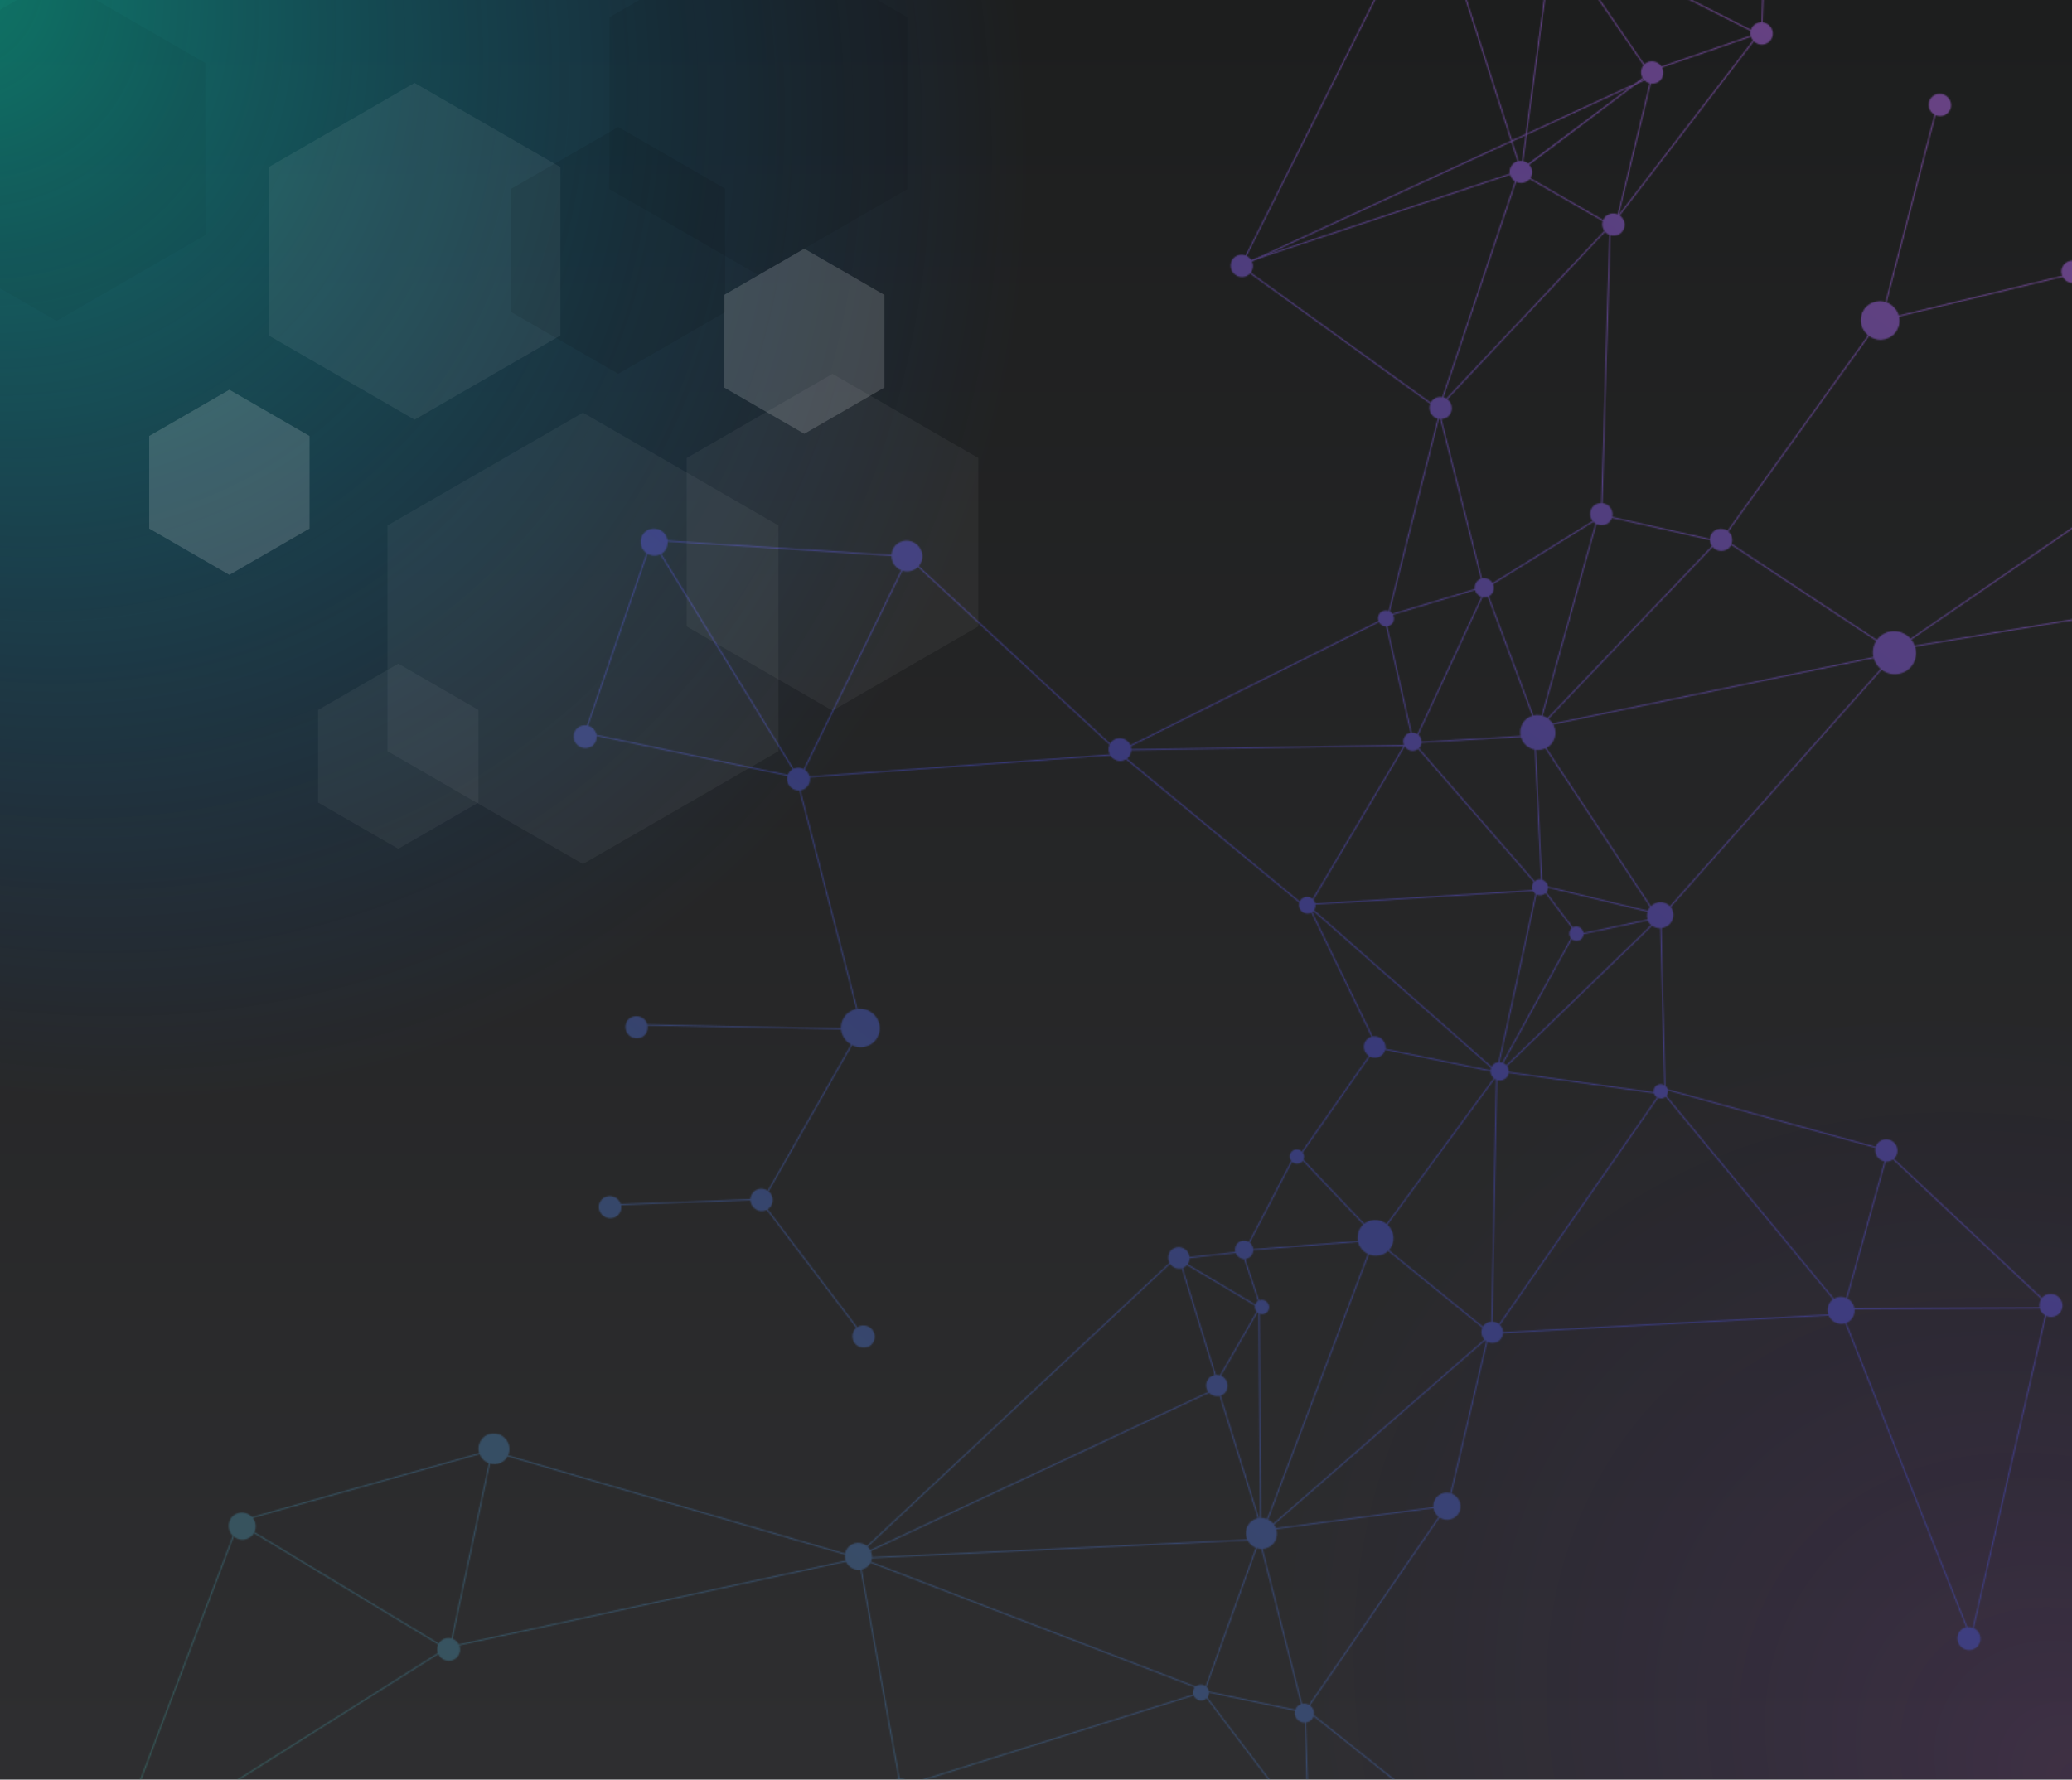 <svg width="1688" height="1450" viewBox="0 0 1688 1450" fill="none" xmlns="http://www.w3.org/2000/svg">
<g clip-path="url(#clip0)">
<rect width="1688" height="1450" fill="url(#paint0_linear)"/>
<g style="mix-blend-mode:screen" opacity="0.1">
<rect x="889" y="710" width="833" height="778" fill="url(#paint1_radial)"/>
</g>
<g style="mix-blend-mode:lighten" opacity="0.5">
<rect x="-55" y="-96" width="1101" height="1029" fill="url(#paint2_radial)"/>
</g>
<g style="mix-blend-mode:lighten" opacity="0.6" filter="url(#filter0_f)">
<mask id="mask0" mask-type="alpha" maskUnits="userSpaceOnUse" x="79" y="-202" width="1900" height="2207">
<path d="M706.118 1276.99C707.267 1276.11 708.231 1275.01 708.953 1273.75C709.675 1272.5 710.141 1271.11 710.324 1269.68C710.507 1268.24 710.404 1266.79 710.019 1265.39C709.635 1264 708.978 1262.69 708.085 1261.55C706.322 1259.2 703.698 1257.63 700.786 1257.2C697.874 1256.77 694.91 1257.51 692.541 1259.26C691.391 1260.14 690.428 1261.24 689.706 1262.49C688.983 1263.74 688.518 1265.13 688.335 1266.56C688.152 1268 688.255 1269.46 688.639 1270.85C689.024 1272.25 689.681 1273.55 690.573 1274.69C692.347 1277.03 694.969 1278.58 697.876 1279.01C700.783 1279.44 703.742 1278.71 706.118 1276.99ZM410.184 1190.57C411.492 1189.57 412.588 1188.32 413.409 1186.89C414.23 1185.47 414.76 1183.89 414.967 1182.26C415.174 1180.62 415.055 1178.96 414.617 1177.38C414.179 1175.79 413.43 1174.3 412.414 1173.01C410.397 1170.34 407.41 1168.56 404.097 1168.07C400.783 1167.58 397.41 1168.41 394.705 1170.39C393.397 1171.39 392.301 1172.64 391.48 1174.07C390.658 1175.49 390.129 1177.07 389.922 1178.7C389.714 1180.34 389.833 1182 390.271 1183.58C390.71 1185.17 391.459 1186.66 392.475 1187.95C394.491 1190.62 397.478 1192.4 400.792 1192.89C404.105 1193.38 407.478 1192.55 410.184 1190.57ZM95.032 1528.19C96.008 1527.44 96.827 1526.51 97.439 1525.44C98.052 1524.37 98.448 1523.19 98.603 1521.97C98.759 1520.75 98.671 1519.51 98.345 1518.32C98.019 1517.14 97.462 1516.02 96.705 1515.05C95.203 1513.05 92.974 1511.73 90.5 1511.36C88.027 1510.99 85.508 1511.61 83.489 1513.09C82.512 1513.84 81.694 1514.77 81.081 1515.84C80.469 1516.91 80.073 1518.09 79.918 1519.31C79.762 1520.53 79.85 1521.77 80.176 1522.96C80.501 1524.15 81.059 1525.26 81.816 1526.23C83.318 1528.23 85.547 1529.55 88.02 1529.92C90.494 1530.29 93.013 1529.67 95.032 1528.19ZM204.073 1252.31C205.222 1251.43 206.186 1250.33 206.908 1249.08C207.63 1247.82 208.096 1246.44 208.279 1245C208.462 1243.57 208.358 1242.11 207.974 1240.72C207.59 1239.32 206.933 1238.02 206.04 1236.88C204.272 1234.53 201.649 1232.97 198.739 1232.54C195.83 1232.11 192.868 1232.85 190.496 1234.58C189.346 1235.46 188.382 1236.56 187.66 1237.81C186.938 1239.07 186.472 1240.45 186.289 1241.89C186.106 1243.32 186.21 1244.78 186.594 1246.18C186.979 1247.57 187.636 1248.88 188.528 1250.02C190.302 1252.36 192.924 1253.91 195.831 1254.34C198.738 1254.77 201.697 1254.04 204.073 1252.31ZM371.224 1351.37C372.193 1350.63 373.005 1349.71 373.612 1348.65C374.22 1347.6 374.612 1346.43 374.764 1345.23C374.917 1344.02 374.827 1342.79 374.501 1341.62C374.175 1340.45 373.618 1339.35 372.864 1338.39C371.381 1336.41 369.172 1335.09 366.721 1334.73C364.269 1334.37 361.773 1334.99 359.779 1336.46C358.811 1337.2 357.999 1338.12 357.391 1339.18C356.783 1340.23 356.392 1341.4 356.239 1342.61C356.086 1343.81 356.176 1345.04 356.502 1346.21C356.828 1347.39 357.385 1348.48 358.139 1349.44C359.633 1351.41 361.84 1352.71 364.287 1353.08C366.733 1353.44 369.224 1352.83 371.224 1351.37ZM740.617 1469.14C741.767 1468.26 742.731 1467.17 743.453 1465.91C744.175 1464.66 744.641 1463.27 744.824 1461.84C745.007 1460.4 744.903 1458.94 744.519 1457.55C744.134 1456.15 743.477 1454.85 742.585 1453.71C740.816 1451.36 738.193 1449.8 735.284 1449.37C732.374 1448.95 729.413 1449.68 727.04 1451.42C725.891 1452.3 724.927 1453.39 724.205 1454.65C723.483 1455.9 723.017 1457.29 722.834 1458.72C722.651 1460.16 722.755 1461.61 723.139 1463.01C723.523 1464.41 724.18 1465.71 725.073 1466.85C726.841 1469.2 729.464 1470.76 732.374 1471.18C735.283 1471.61 738.245 1470.88 740.617 1469.14ZM572.416 1665.92C573.566 1665.04 574.53 1663.94 575.252 1662.69C575.974 1661.44 576.44 1660.05 576.623 1658.62C576.806 1657.18 576.702 1655.72 576.318 1654.33C575.933 1652.93 575.276 1651.63 574.384 1650.49C572.615 1648.14 569.992 1646.58 567.083 1646.15C564.173 1645.72 561.212 1646.46 558.839 1648.19C557.69 1649.07 556.726 1650.17 556.004 1651.43C555.282 1652.68 554.816 1654.07 554.633 1655.5C554.45 1656.94 554.554 1658.39 554.938 1659.79C555.322 1661.18 555.979 1662.49 556.872 1663.63C558.64 1665.98 561.263 1667.53 564.173 1667.96C567.082 1668.39 570.044 1667.66 572.416 1665.92ZM1251.71 1546.71C1252.66 1545.98 1253.45 1545.08 1254.05 1544.04C1254.64 1543.01 1255.02 1541.87 1255.17 1540.69C1255.32 1539.5 1255.24 1538.3 1254.92 1537.15C1254.6 1536.01 1254.06 1534.93 1253.32 1533.99C1251.86 1532.06 1249.7 1530.78 1247.3 1530.42C1244.9 1530.07 1242.46 1530.67 1240.5 1532.09C1239.55 1532.82 1238.76 1533.72 1238.16 1534.76C1237.57 1535.79 1237.19 1536.93 1237.04 1538.11C1236.89 1539.3 1236.98 1540.5 1237.29 1541.65C1237.61 1542.8 1238.15 1543.87 1238.89 1544.81C1240.35 1546.74 1242.52 1548.02 1244.91 1548.38C1247.31 1548.73 1249.75 1548.13 1251.71 1546.71ZM1407.75 447.172C1408.7 446.45 1409.49 445.545 1410.09 444.512C1410.69 443.478 1411.07 442.336 1411.22 441.152C1411.37 439.968 1411.28 438.767 1410.96 437.617C1410.64 436.468 1410.1 435.394 1409.35 434.458C1407.89 432.525 1405.73 431.243 1403.33 430.887C1400.93 430.532 1398.49 431.131 1396.53 432.557C1395.59 433.283 1394.79 434.188 1394.2 435.222C1393.6 436.256 1393.22 437.397 1393.07 438.579C1392.92 439.762 1393.01 440.962 1393.33 442.111C1393.65 443.26 1394.19 444.334 1394.93 445.272C1396.39 447.205 1398.55 448.487 1400.95 448.843C1403.35 449.198 1405.79 448.598 1407.75 447.172ZM1554.14 545.906C1555.97 544.509 1557.5 542.764 1558.65 540.772C1559.79 538.78 1560.53 536.58 1560.82 534.3C1561.11 532.02 1560.95 529.706 1560.33 527.49C1559.72 525.275 1558.68 523.203 1557.26 521.394C1554.45 517.655 1550.29 515.172 1545.66 514.485C1541.04 513.798 1536.33 514.962 1532.56 517.724C1530.74 519.121 1529.2 520.866 1528.06 522.858C1526.91 524.85 1526.17 527.05 1525.88 529.33C1525.59 531.61 1525.76 533.924 1526.37 536.14C1526.98 538.355 1528.03 540.427 1529.45 542.236C1532.26 545.961 1536.42 548.433 1541.04 549.119C1545.66 549.806 1550.37 548.652 1554.14 545.906ZM1541.38 273.725C1543.02 272.474 1544.39 270.91 1545.42 269.126C1546.44 267.341 1547.1 265.371 1547.36 263.329C1547.62 261.287 1547.47 259.214 1546.93 257.23C1546.38 255.246 1545.44 253.39 1544.17 251.77C1541.66 248.42 1537.92 246.197 1533.78 245.584C1529.63 244.97 1525.41 246.016 1522.04 248.493C1520.4 249.742 1519.02 251.305 1517.99 253.089C1516.97 254.874 1516.3 256.845 1516.04 258.888C1515.78 260.931 1515.93 263.005 1516.48 264.99C1517.03 266.975 1517.97 268.83 1519.25 270.448C1521.76 273.798 1525.5 276.021 1529.64 276.635C1533.79 277.248 1538.01 276.203 1541.38 273.725ZM1779.37 499.669C1780.52 498.789 1781.48 497.69 1782.21 496.436C1782.93 495.182 1783.39 493.797 1783.58 492.362C1783.76 490.926 1783.66 489.469 1783.27 488.074C1782.89 486.679 1782.23 485.374 1781.34 484.234C1779.58 481.879 1776.95 480.316 1774.04 479.886C1771.13 479.457 1768.16 480.195 1765.79 481.94C1760.97 485.578 1760.09 492.492 1763.86 497.375C1767.63 502.257 1774.52 503.273 1779.37 499.669ZM1763.27 391.039C1764.22 390.316 1765.02 389.412 1765.61 388.378C1766.21 387.344 1766.59 386.202 1766.74 385.019C1766.89 383.835 1766.8 382.633 1766.48 381.484C1766.16 380.334 1765.62 379.26 1764.88 378.324C1763.43 376.386 1761.27 375.099 1758.87 374.743C1756.48 374.387 1754.04 374.991 1752.09 376.424C1751.14 377.146 1750.34 378.051 1749.74 379.085C1749.15 380.118 1748.76 381.26 1748.61 382.444C1748.46 383.628 1748.55 384.83 1748.87 385.979C1749.19 387.128 1749.74 388.202 1750.48 389.138C1751.93 391.076 1754.09 392.364 1756.48 392.719C1758.88 393.075 1761.32 392.471 1763.27 391.039ZM1976.33 334.774C1978.76 332.972 1979.19 329.498 1977.32 327.041C1976.43 325.863 1975.12 325.082 1973.67 324.867C1972.21 324.652 1970.73 325.021 1969.54 325.894C1968.97 326.334 1968.48 326.884 1968.12 327.513C1967.76 328.141 1967.52 328.835 1967.43 329.555C1967.34 330.275 1967.39 331.005 1967.59 331.704C1967.78 332.403 1968.11 333.057 1968.56 333.627C1970.43 336.052 1973.91 336.577 1976.33 334.774ZM1320.02 190.262C1320.97 189.537 1321.76 188.631 1322.36 187.598C1322.95 186.564 1323.33 185.423 1323.48 184.24C1323.63 183.058 1323.55 181.857 1323.23 180.709C1322.91 179.56 1322.37 178.486 1321.63 177.548C1320.17 175.615 1318.01 174.333 1315.61 173.977C1313.21 173.622 1310.77 174.221 1308.81 175.647C1307.86 176.373 1307.07 177.278 1306.47 178.312C1305.88 179.346 1305.5 180.487 1305.35 181.669C1305.2 182.852 1305.29 184.052 1305.6 185.201C1305.92 186.35 1306.46 187.424 1307.2 188.362C1308.66 190.295 1310.83 191.577 1313.22 191.933C1315.62 192.288 1318.06 191.688 1320.02 190.262ZM1244.63 147.4C1245.58 146.678 1246.38 145.773 1246.97 144.74C1247.57 143.706 1247.95 142.564 1248.1 141.38C1248.25 140.196 1248.16 138.995 1247.84 137.845C1247.52 136.696 1246.98 135.622 1246.24 134.686C1244.78 132.753 1242.61 131.471 1240.21 131.115C1237.82 130.76 1235.37 131.359 1233.41 132.785C1232.47 133.511 1231.67 134.416 1231.08 135.45C1230.49 136.484 1230.1 137.625 1229.95 138.807C1229.81 139.99 1229.89 141.19 1230.21 142.339C1230.53 143.488 1231.07 144.562 1231.81 145.5C1233.27 147.433 1235.43 148.715 1237.83 149.071C1240.23 149.426 1242.67 148.826 1244.63 147.4ZM1440.74 34.511C1441.69 33.785 1442.48 32.88 1443.07 31.846C1443.67 30.812 1444.05 29.671 1444.2 28.489C1444.35 27.306 1444.26 26.106 1443.94 24.957C1443.62 23.808 1443.08 22.734 1442.35 21.796C1440.88 19.863 1438.72 18.581 1436.32 18.225C1433.93 17.87 1431.48 18.47 1429.52 19.896C1428.57 20.618 1427.78 21.523 1427.18 22.556C1426.58 23.59 1426.2 24.732 1426.05 25.916C1425.9 27.1 1425.99 28.301 1426.31 29.451C1426.63 30.6 1427.18 31.674 1427.92 32.61C1429.37 34.55 1431.54 35.838 1433.94 36.194C1436.34 36.55 1438.78 35.945 1440.74 34.511ZM1351.6 66.362C1352.55 65.637 1353.34 64.731 1353.94 63.698C1354.53 62.664 1354.91 61.523 1355.06 60.34C1355.21 59.158 1355.13 57.957 1354.81 56.809C1354.49 55.66 1353.95 54.586 1353.21 53.648C1351.75 51.715 1349.59 50.432 1347.19 50.077C1344.79 49.721 1342.35 50.321 1340.39 51.747C1339.44 52.472 1338.65 53.378 1338.06 54.412C1337.46 55.446 1337.08 56.587 1336.93 57.769C1336.78 58.952 1336.87 60.152 1337.18 61.301C1337.5 62.45 1338.05 63.524 1338.78 64.462C1340.24 66.395 1342.41 67.677 1344.8 68.033C1347.2 68.388 1349.64 67.788 1351.6 66.362ZM1272.31 -49.575C1273.09 -50.172 1273.74 -50.917 1274.23 -51.767C1274.71 -52.617 1275.03 -53.556 1275.15 -54.528C1275.27 -55.5 1275.2 -56.487 1274.94 -57.431C1274.67 -58.375 1274.23 -59.258 1273.62 -60.028C1272.42 -61.621 1270.65 -62.679 1268.68 -62.973C1266.71 -63.268 1264.7 -62.775 1263.09 -61.601C1262.31 -61.007 1261.66 -60.263 1261.17 -59.413C1260.68 -58.563 1260.36 -57.623 1260.24 -56.65C1260.12 -55.676 1260.19 -54.688 1260.45 -53.743C1260.72 -52.799 1261.17 -51.916 1261.78 -51.148C1262.97 -49.548 1264.75 -48.484 1266.72 -48.189C1268.69 -47.895 1270.7 -48.393 1272.31 -49.575ZM1179.24 339.755C1180.18 339.03 1180.98 338.124 1181.57 337.091C1182.17 336.057 1182.55 334.916 1182.7 333.733C1182.85 332.551 1182.76 331.35 1182.44 330.202C1182.12 329.053 1181.58 327.978 1180.85 327.041C1179.38 325.108 1177.22 323.825 1174.82 323.47C1172.42 323.114 1169.98 323.714 1168.02 325.14C1167.08 325.865 1166.28 326.771 1165.69 327.805C1165.1 328.839 1164.71 329.98 1164.56 331.162C1164.41 332.345 1164.5 333.545 1164.82 334.694C1165.14 335.843 1165.68 336.917 1166.42 337.855C1167.88 339.788 1170.04 341.07 1172.44 341.425C1174.84 341.781 1177.28 341.181 1179.24 339.755ZM1017.27 223.916C1018.21 223.191 1019.01 222.285 1019.6 221.252C1020.2 220.218 1020.58 219.077 1020.73 217.894C1020.88 216.712 1020.79 215.511 1020.47 214.363C1020.15 213.214 1019.61 212.14 1018.88 211.202C1017.41 209.269 1015.25 207.986 1012.85 207.631C1010.45 207.276 1008.01 207.875 1006.05 209.301C1005.11 210.027 1004.31 210.932 1003.72 211.966C1003.13 213 1002.74 214.141 1002.59 215.323C1002.44 216.506 1002.53 217.706 1002.85 218.855C1003.17 220.004 1003.71 221.078 1004.45 222.016C1005.91 223.949 1008.07 225.231 1010.47 225.587C1012.87 225.942 1015.31 225.342 1017.27 223.916ZM1172.29 -82.311C1173.23 -83.037 1174.03 -83.942 1174.62 -84.976C1175.21 -86.01 1175.6 -87.151 1175.75 -88.333C1175.9 -89.516 1175.81 -90.716 1175.49 -91.865C1175.17 -93.014 1174.63 -94.088 1173.89 -95.026C1172.43 -96.959 1170.27 -98.241 1167.87 -98.597C1165.47 -98.952 1163.03 -98.352 1161.07 -96.926C1160.12 -96.201 1159.33 -95.295 1158.74 -94.262C1158.14 -93.228 1157.76 -92.087 1157.61 -90.904C1157.46 -89.722 1157.55 -88.521 1157.87 -87.373C1158.18 -86.224 1158.73 -85.15 1159.46 -84.212C1160.92 -82.279 1163.09 -80.996 1165.49 -80.641C1167.88 -80.285 1170.33 -80.885 1172.29 -82.311ZM1310.19 426.2C1311.13 425.475 1311.93 424.569 1312.52 423.536C1313.11 422.502 1313.5 421.361 1313.64 420.178C1313.79 418.996 1313.71 417.795 1313.39 416.646C1313.07 415.498 1312.53 414.423 1311.79 413.486C1310.33 411.553 1308.17 410.27 1305.77 409.915C1303.37 409.559 1300.93 410.159 1298.97 411.585C1298.02 412.31 1297.23 413.216 1296.64 414.25C1296.04 415.284 1295.66 416.425 1295.51 417.607C1295.36 418.79 1295.45 419.99 1295.77 421.139C1296.08 422.288 1296.63 423.362 1297.36 424.3C1298.82 426.233 1300.99 427.515 1303.39 427.87C1305.78 428.226 1308.23 427.626 1310.19 426.2ZM1156.48 1791.23C1157.43 1790.51 1158.22 1789.6 1158.81 1788.57C1159.41 1787.53 1159.79 1786.39 1159.94 1785.21C1160.09 1784.03 1160 1782.83 1159.68 1781.68C1159.37 1780.53 1158.82 1779.45 1158.09 1778.52C1156.62 1776.58 1154.46 1775.3 1152.06 1774.95C1149.67 1774.59 1147.22 1775.19 1145.26 1776.62C1144.32 1777.34 1143.52 1778.25 1142.93 1779.28C1142.34 1780.31 1141.95 1781.46 1141.8 1782.64C1141.65 1783.82 1141.74 1785.02 1142.06 1786.17C1142.38 1787.32 1142.92 1788.39 1143.66 1789.33C1145.12 1791.26 1147.28 1792.55 1149.68 1792.9C1152.08 1793.26 1154.52 1792.66 1156.48 1791.23ZM1008.38 2002.4C1009.33 2001.67 1010.12 2000.76 1010.71 1999.73C1011.31 1998.7 1011.69 1997.56 1011.84 1996.37C1011.99 1995.19 1011.9 1993.99 1011.59 1992.84C1011.27 1991.69 1010.72 1990.62 1009.99 1989.68C1008.53 1987.75 1006.36 1986.47 1003.97 1986.11C1001.57 1985.75 999.125 1986.35 997.166 1987.78C996.219 1988.51 995.426 1989.41 994.832 1990.45C994.238 1991.48 993.855 1992.62 993.706 1993.8C993.556 1994.98 993.643 1996.19 993.961 1997.33C994.279 1998.48 994.822 1999.56 995.559 2000.49C997.02 2002.43 999.183 2003.71 1001.58 2004.07C1003.98 2004.42 1006.42 2003.82 1008.38 2002.4ZM1097.09 1821.94C1098.04 1821.21 1098.83 1820.3 1099.42 1819.27C1100.02 1818.24 1100.4 1817.1 1100.55 1815.91C1100.7 1814.73 1100.61 1813.53 1100.29 1812.38C1099.98 1811.23 1099.43 1810.16 1098.7 1809.22C1097.23 1807.29 1095.07 1806.01 1092.67 1805.65C1090.28 1805.3 1087.83 1805.89 1085.87 1807.32C1084.93 1808.05 1084.13 1808.95 1083.54 1809.99C1082.95 1811.02 1082.56 1812.16 1082.41 1813.34C1082.26 1814.53 1082.35 1815.73 1082.67 1816.87C1082.99 1818.02 1083.53 1819.1 1084.27 1820.04C1085.73 1821.97 1087.89 1823.25 1090.29 1823.61C1092.69 1823.96 1095.13 1823.36 1097.09 1821.94ZM1285.72 1762.46C1286.4 1761.94 1286.97 1761.3 1287.39 1760.56C1287.82 1759.82 1288.09 1759.01 1288.2 1758.16C1288.3 1757.32 1288.24 1756.46 1288.01 1755.64C1287.78 1754.82 1287.4 1754.05 1286.87 1753.38C1285.83 1752 1284.29 1751.08 1282.57 1750.83C1280.86 1750.57 1279.11 1751.01 1277.72 1752.04C1277.04 1752.56 1276.47 1753.2 1276.05 1753.94C1275.62 1754.68 1275.35 1755.49 1275.24 1756.34C1275.14 1757.18 1275.2 1758.04 1275.43 1758.86C1275.66 1759.68 1276.04 1760.45 1276.57 1761.12C1277.62 1762.49 1279.16 1763.4 1280.87 1763.65C1282.58 1763.9 1284.32 1763.47 1285.72 1762.46ZM1035.44 1259.58C1040.98 1255.42 1042 1247.49 1037.67 1241.89C1035.64 1239.2 1032.63 1237.41 1029.29 1236.91C1025.95 1236.41 1022.55 1237.25 1019.83 1239.24C1018.51 1240.24 1017.4 1241.5 1016.57 1242.94C1015.75 1244.38 1015.21 1245.97 1015 1247.62C1014.8 1249.26 1014.92 1250.93 1015.36 1252.53C1015.81 1254.13 1016.57 1255.63 1017.6 1256.93C1019.62 1259.63 1022.63 1261.42 1025.97 1261.92C1029.31 1262.42 1032.71 1261.58 1035.44 1259.58ZM1067.44 1402.07C1068.25 1401.45 1068.93 1400.67 1069.44 1399.79C1069.95 1398.9 1070.28 1397.93 1070.41 1396.91C1070.54 1395.9 1070.46 1394.87 1070.19 1393.89C1069.92 1392.91 1069.45 1391.99 1068.82 1391.19C1067.57 1389.52 1065.72 1388.42 1063.66 1388.11C1061.61 1387.81 1059.51 1388.32 1057.83 1389.55C1057.02 1390.17 1056.34 1390.95 1055.83 1391.83C1055.32 1392.72 1054.99 1393.7 1054.87 1394.72C1054.74 1395.73 1054.81 1396.76 1055.09 1397.75C1055.36 1398.73 1055.83 1399.65 1056.46 1400.46C1057.71 1402.11 1059.57 1403.2 1061.62 1403.5C1063.68 1403.8 1065.77 1403.29 1067.44 1402.07ZM996.772 1136.01C997.684 1135.31 998.448 1134.44 999.02 1133.44C999.592 1132.45 999.96 1131.35 1000.1 1130.21C1000.25 1129.07 1000.16 1127.91 999.855 1126.8C999.548 1125.7 999.024 1124.66 998.313 1123.76C996.909 1121.89 994.824 1120.64 992.509 1120.3C990.194 1119.96 987.837 1120.54 985.95 1121.92C985.038 1122.62 984.274 1123.49 983.702 1124.49C983.13 1125.49 982.761 1126.59 982.618 1127.73C982.475 1128.87 982.559 1130.02 982.867 1131.13C983.174 1132.24 983.698 1133.27 984.409 1134.18C985.812 1136.05 987.898 1137.29 990.213 1137.63C992.528 1137.98 994.885 1137.39 996.772 1136.01ZM965.814 1031.97C966.726 1031.27 967.491 1030.4 968.062 1029.4C968.634 1028.4 969.003 1027.3 969.146 1026.16C969.289 1025.02 969.205 1023.87 968.898 1022.76C968.59 1021.65 968.066 1020.62 967.356 1019.71C965.952 1017.84 963.866 1016.6 961.551 1016.26C959.237 1015.92 956.88 1016.5 954.992 1017.88C954.08 1018.58 953.316 1019.45 952.744 1020.45C952.172 1021.45 951.804 1022.55 951.66 1023.69C951.517 1024.83 951.602 1025.98 951.909 1027.09C952.216 1028.2 952.74 1029.23 953.451 1030.14C954.855 1032.01 956.941 1033.25 959.255 1033.59C961.57 1033.94 963.927 1033.35 965.814 1031.97ZM1018.19 1024.3C1021.47 1021.84 1022.06 1017.16 1019.5 1013.85C1018.3 1012.26 1016.52 1011.21 1014.56 1010.92C1012.59 1010.62 1010.58 1011.11 1008.97 1012.28C1008.19 1012.87 1007.53 1013.61 1007.04 1014.46C1006.55 1015.31 1006.24 1016.25 1006.12 1017.23C1005.99 1018.2 1006.07 1019.19 1006.33 1020.13C1006.6 1021.08 1007.05 1021.96 1007.66 1022.73C1008.85 1024.33 1010.63 1025.39 1012.6 1025.69C1014.57 1025.98 1016.58 1025.48 1018.19 1024.3ZM982.441 1384.24C983.118 1383.72 983.685 1383.08 984.11 1382.34C984.535 1381.6 984.809 1380.78 984.916 1379.94C985.022 1379.1 984.96 1378.24 984.732 1377.42C984.505 1376.6 984.116 1375.83 983.589 1375.16C982.55 1373.78 981.006 1372.86 979.291 1372.6C977.577 1372.35 975.833 1372.79 974.439 1373.82C973.762 1374.33 973.195 1374.98 972.77 1375.72C972.345 1376.46 972.071 1377.27 971.964 1378.12C971.858 1378.96 971.92 1379.82 972.148 1380.64C972.376 1381.46 972.764 1382.23 973.291 1382.9C974.34 1384.27 975.883 1385.18 977.593 1385.43C979.302 1385.68 981.042 1385.25 982.441 1384.24ZM1071.08 1499.72C1072.1 1498.94 1072.95 1497.97 1073.59 1496.86C1074.23 1495.75 1074.64 1494.53 1074.8 1493.26C1074.96 1492 1074.87 1490.71 1074.53 1489.48C1074.19 1488.24 1073.61 1487.09 1072.82 1486.09C1071.27 1484.01 1068.95 1482.63 1066.39 1482.25C1063.82 1481.87 1061.2 1482.52 1059.11 1484.05C1054.85 1487.23 1054.06 1493.36 1057.41 1497.69C1060.75 1502.01 1066.82 1502.93 1071.08 1499.72ZM1122.31 1544.35C1123.45 1543.53 1124.42 1542.49 1125.15 1541.3C1125.89 1540.1 1126.38 1538.77 1126.6 1537.39C1126.82 1536 1126.76 1534.58 1126.43 1533.22C1126.1 1531.85 1125.5 1530.57 1124.67 1529.44C1122.88 1527.21 1120.3 1525.78 1117.46 1525.44C1114.63 1525.11 1111.78 1525.89 1109.52 1527.64C1108.38 1528.46 1107.41 1529.49 1106.67 1530.69C1105.94 1531.88 1105.44 1533.21 1105.22 1534.6C1105 1535.99 1105.06 1537.4 1105.39 1538.77C1105.73 1540.13 1106.32 1541.42 1107.16 1542.55C1108.93 1544.79 1111.52 1546.23 1114.36 1546.57C1117.2 1546.91 1120.06 1546.11 1122.31 1544.35ZM1037.04 1557.82C1040.32 1555.36 1040.91 1550.67 1038.35 1547.36C1037.15 1545.78 1035.38 1544.73 1033.41 1544.43C1031.44 1544.14 1029.44 1544.63 1027.83 1545.79C1027.05 1546.38 1026.39 1547.13 1025.9 1547.98C1025.41 1548.83 1025.1 1549.77 1024.97 1550.74C1024.85 1551.72 1024.92 1552.7 1025.19 1553.65C1025.45 1554.59 1025.91 1555.48 1026.52 1556.24C1027.72 1557.83 1029.49 1558.88 1031.46 1559.18C1033.43 1559.47 1035.43 1558.98 1037.04 1557.82ZM1104.6 1601.79C1105.28 1601.28 1105.84 1600.63 1106.27 1599.89C1106.69 1599.15 1106.97 1598.34 1107.07 1597.49C1107.18 1596.65 1107.12 1595.79 1106.89 1594.97C1106.66 1594.15 1106.27 1593.38 1105.75 1592.72C1104.71 1591.33 1103.16 1590.41 1101.45 1590.16C1099.74 1589.91 1097.99 1590.34 1096.6 1591.37C1093.74 1593.5 1093.25 1597.57 1095.45 1600.45C1097.65 1603.33 1101.78 1603.92 1104.6 1601.79ZM1042.09 1715.17C1045.37 1712.72 1045.96 1708.03 1043.41 1704.72C1042.2 1703.14 1040.43 1702.08 1038.46 1701.79C1036.5 1701.49 1034.49 1701.98 1032.88 1703.15C1032.1 1703.74 1031.44 1704.49 1030.95 1705.34C1030.46 1706.19 1030.15 1707.13 1030.02 1708.1C1029.9 1709.07 1029.98 1710.06 1030.24 1711.01C1030.5 1711.95 1030.96 1712.83 1031.57 1713.6C1032.77 1715.19 1034.54 1716.24 1036.51 1716.53C1038.48 1716.83 1040.48 1716.34 1042.09 1715.17ZM1031.66 1069.65C1034.22 1067.75 1034.68 1064.08 1032.68 1061.5C1031.75 1060.25 1030.36 1059.42 1028.82 1059.19C1027.27 1058.97 1025.7 1059.36 1024.45 1060.28C1021.89 1062.22 1021.43 1065.85 1023.43 1068.44C1025.4 1071.03 1029.11 1071.59 1031.66 1069.65ZM1060.16 947.098C1062.72 945.165 1063.18 941.528 1061.21 938.939C1060.28 937.692 1058.89 936.864 1057.35 936.637C1055.8 936.41 1054.24 936.802 1052.98 937.726C1050.42 939.66 1049.96 943.297 1051.96 945.886C1053.9 948.475 1057.61 949.032 1060.16 947.098Z" fill="white"/>
<path d="M1013.23 1019.75L959.879 1025.74M698.673 1267.35L958.403 1024.3L698.673 1267.35ZM960.436 1024.66L992.541 1128.38L960.436 1024.66ZM991.886 1131.13L699.657 1267.84L991.886 1131.13ZM990.016 1128.21L1026.71 1064.44L990.016 1128.21ZM1027.53 1066.31L959.157 1025.61L1027.53 1066.31ZM991.328 1128.74L1028.88 1248.8L991.328 1128.74ZM1026.94 1249.03L1025.73 1065.3L1026.94 1249.03ZM1027.53 1249.98L980.9 1378.77L1027.53 1249.98ZM978.538 1377.36L1063.02 1395.12L978.538 1377.36ZM1062.26 1395.87L1025.04 1249.89L1062.26 1395.87ZM1063.28 1395.94L1066.23 1492.18L1063.28 1395.94ZM979.391 1378.28L1065.41 1491.66L979.391 1378.28ZM1065.25 1493.03L1033.73 1552.87L1065.25 1493.03ZM1065.71 1491.66L1102.34 1596.03L1065.71 1491.66ZM1283.1 1756.1L1243.61 1539.96L1283.1 1756.1ZM1032.65 1552.61L1039.57 1709.41L1032.65 1552.61ZM1036.85 1709.01L1099.02 1596.12L1036.85 1709.01ZM1065.18 1491.3L1116.73 1535.24L1065.18 1491.3ZM1116.77 1536.42L1102.14 1596.78L1116.77 1536.42ZM1027.14 1065.26L1011.59 1018.67L1027.14 1065.26Z" stroke="white"/>
<path d="M1185.53 1236.12C1186.68 1235.24 1187.65 1234.14 1188.37 1232.89C1189.09 1231.64 1189.56 1230.25 1189.74 1228.82C1189.92 1227.38 1189.82 1225.92 1189.44 1224.53C1189.05 1223.13 1188.39 1221.83 1187.5 1220.69C1185.74 1218.33 1183.12 1216.77 1180.2 1216.34C1177.29 1215.91 1174.33 1216.65 1171.96 1218.39C1170.81 1219.27 1169.84 1220.37 1169.12 1221.63C1168.4 1222.88 1167.93 1224.27 1167.75 1225.7C1167.57 1227.14 1167.67 1228.59 1168.06 1229.99C1168.44 1231.38 1169.1 1232.69 1169.99 1233.83C1171.76 1236.18 1174.38 1237.73 1177.29 1238.16C1180.2 1238.59 1183.16 1237.86 1185.53 1236.12ZM1125.36 860.096C1126.27 859.397 1127.03 858.524 1127.61 857.527C1128.18 856.53 1128.55 855.43 1128.69 854.29C1128.83 853.15 1128.75 851.993 1128.44 850.886C1128.13 849.779 1127.61 848.744 1126.9 847.841C1125.5 845.97 1123.41 844.728 1121.09 844.384C1118.78 844.041 1116.42 844.623 1114.54 846.006C1113.62 846.705 1112.86 847.578 1112.29 848.575C1111.72 849.572 1111.35 850.672 1111.2 851.812C1111.06 852.952 1111.14 854.109 1111.45 855.216C1111.76 856.323 1112.28 857.358 1112.99 858.261C1114.4 860.132 1116.48 861.374 1118.8 861.718C1121.11 862.061 1123.47 861.479 1125.36 860.096ZM1221.08 1092.59C1222 1091.89 1222.76 1091.02 1223.33 1090.02C1223.9 1089.03 1224.27 1087.93 1224.42 1086.79C1224.56 1085.65 1224.47 1084.49 1224.17 1083.38C1223.86 1082.28 1223.34 1081.24 1222.63 1080.34C1221.22 1078.47 1219.14 1077.23 1216.82 1076.88C1214.51 1076.54 1212.15 1077.12 1210.26 1078.5C1209.35 1079.2 1208.59 1080.08 1208.01 1081.07C1207.44 1082.07 1207.07 1083.17 1206.93 1084.31C1206.79 1085.45 1206.87 1086.61 1207.18 1087.71C1207.49 1088.82 1208.01 1089.86 1208.72 1090.76C1210.12 1092.63 1212.21 1093.87 1214.52 1094.21C1216.84 1094.56 1219.2 1093.98 1221.08 1092.59ZM1129.59 1020.37C1131.11 1019.21 1132.39 1017.75 1133.34 1016.1C1134.3 1014.44 1134.92 1012.6 1135.16 1010.7C1135.4 1008.8 1135.26 1006.88 1134.75 1005.03C1134.24 1003.19 1133.36 1001.46 1132.18 999.955C1129.84 996.844 1126.36 994.781 1122.51 994.21C1118.65 993.64 1114.73 994.609 1111.58 996.908C1110.06 998.073 1108.78 999.529 1107.83 1001.19C1106.87 1002.85 1106.25 1004.69 1106.01 1006.59C1105.77 1008.49 1105.91 1010.42 1106.42 1012.27C1106.93 1014.12 1107.81 1015.85 1108.99 1017.36C1111.34 1020.46 1114.82 1022.52 1118.67 1023.08C1122.53 1023.65 1126.45 1022.67 1129.59 1020.37ZM1226.33 878.873C1229.61 876.415 1230.2 871.729 1227.64 868.42C1226.45 866.827 1224.67 865.769 1222.7 865.475C1220.73 865.18 1218.72 865.673 1217.12 866.847C1216.33 867.441 1215.68 868.185 1215.19 869.035C1214.7 869.885 1214.38 870.824 1214.26 871.798C1214.14 872.772 1214.21 873.76 1214.48 874.705C1214.74 875.649 1215.19 876.532 1215.8 877.3C1217 878.886 1218.78 879.938 1220.75 880.232C1222.71 880.526 1224.72 880.038 1226.33 878.873ZM1287.82 765.459C1290.38 763.526 1290.84 759.888 1288.87 757.3C1287.94 756.052 1286.55 755.225 1285 754.998C1283.46 754.771 1281.89 755.162 1280.64 756.087C1278.08 758.02 1277.62 761.658 1279.59 764.247C1281.56 766.835 1285.26 767.36 1287.82 765.459ZM1356.65 893.849C1359.21 891.915 1359.67 888.278 1357.67 885.689C1356.74 884.442 1355.35 883.614 1353.81 883.387C1352.26 883.16 1350.69 883.552 1349.44 884.477C1346.88 886.41 1346.42 890.047 1348.39 892.636C1350.39 895.225 1354.1 895.782 1356.65 893.849Z" fill="white"/>
<path d="M1063.57 1393.94L1178.09 1228.03M1026.52 1254.01L1120.05 1007.92L1026.52 1254.01ZM1055.31 940.479L1014.45 1018.67L1055.31 940.479ZM1215.74 1086.43L1027.4 1250.7L1215.74 1086.43ZM1215.18 1085.06L1219.35 872.614L1215.18 1085.06ZM1179.34 1228.03L1213.11 1085.38L1179.34 1228.03ZM1026.61 1247.26L1178.81 1226.95L1026.61 1247.26Z" stroke="white"/>
<path d="M1214 485.152C1214.81 484.529 1215.49 483.752 1216 482.865C1216.51 481.977 1216.84 480.998 1216.97 479.983C1217.1 478.968 1217.02 477.938 1216.75 476.952C1216.48 475.966 1216.01 475.044 1215.38 474.24C1214.13 472.577 1212.28 471.473 1210.22 471.167C1208.16 470.86 1206.07 471.375 1204.39 472.601C1203.58 473.224 1202.9 474.001 1202.39 474.888C1201.88 475.776 1201.55 476.755 1201.42 477.77C1201.29 478.785 1201.37 479.815 1201.64 480.801C1201.92 481.787 1202.38 482.709 1203.01 483.513C1204.26 485.175 1206.11 486.28 1208.17 486.586C1210.23 486.893 1212.32 486.378 1214 485.152ZM1133.13 509.073C1135.98 506.943 1136.47 502.88 1134.28 499.996C1133.24 498.61 1131.69 497.691 1129.98 497.439C1128.27 497.187 1126.52 497.624 1125.13 498.653C1124.45 499.17 1123.88 499.816 1123.46 500.554C1123.03 501.292 1122.76 502.107 1122.65 502.951C1122.55 503.796 1122.61 504.653 1122.84 505.474C1123.06 506.294 1123.45 507.061 1123.98 507.73C1125.02 509.116 1126.56 510.035 1128.28 510.287C1129.99 510.539 1131.74 510.102 1133.13 509.073ZM1261.58 608.364C1263.07 607.224 1264.32 605.801 1265.26 604.176C1266.19 602.55 1266.79 600.756 1267.03 598.896C1267.26 597.037 1267.13 595.149 1266.62 593.343C1266.12 591.537 1265.27 589.848 1264.11 588.375C1261.82 585.333 1258.42 583.316 1254.65 582.758C1250.89 582.2 1247.05 583.146 1243.97 585.393C1242.48 586.532 1241.24 587.956 1240.3 589.581C1239.37 591.206 1238.77 593 1238.53 594.86C1238.3 596.719 1238.43 598.607 1238.93 600.413C1239.43 602.219 1240.29 603.908 1241.45 605.382C1243.74 608.416 1247.14 610.428 1250.91 610.986C1254.67 611.543 1258.51 610.602 1261.58 608.364ZM1358.88 754.121C1360.03 753.302 1360.99 752.264 1361.73 751.069C1362.47 749.874 1362.96 748.545 1363.18 747.158C1363.4 745.772 1363.34 744.355 1363.01 742.991C1362.68 741.627 1362.08 740.342 1361.25 739.211C1359.46 736.986 1356.87 735.551 1354.04 735.214C1351.21 734.877 1348.35 735.665 1346.09 737.409C1344.95 738.228 1343.99 739.265 1343.25 740.46C1342.51 741.655 1342.02 742.985 1341.8 744.371C1341.58 745.758 1341.64 747.174 1341.97 748.538C1342.3 749.902 1342.9 751.187 1343.73 752.319C1345.51 754.558 1348.1 756.004 1350.94 756.342C1353.78 756.679 1356.63 755.881 1358.88 754.121ZM1155.3 610.297C1158.58 607.839 1159.17 603.186 1156.61 599.844C1155.42 598.251 1153.64 597.193 1151.67 596.899C1149.7 596.604 1147.69 597.097 1146.08 598.271C1145.3 598.865 1144.65 599.609 1144.16 600.459C1143.67 601.309 1143.35 602.249 1143.23 603.222C1143.11 604.196 1143.18 605.184 1143.45 606.129C1143.71 607.073 1144.16 607.956 1144.77 608.724C1145.96 610.324 1147.74 611.388 1149.71 611.683C1151.68 611.977 1153.69 611.479 1155.3 610.297ZM1258.57 728.233C1259.24 727.716 1259.81 727.07 1260.24 726.332C1260.66 725.594 1260.94 724.779 1261.04 723.935C1261.15 723.09 1261.09 722.233 1260.86 721.412C1260.63 720.592 1260.24 719.825 1259.72 719.156C1258.68 717.77 1257.13 716.851 1255.42 716.599C1253.7 716.347 1251.96 716.784 1250.57 717.813C1249.89 718.33 1249.32 718.976 1248.9 719.714C1248.47 720.452 1248.2 721.267 1248.09 722.111C1247.98 722.956 1248.05 723.813 1248.27 724.634C1248.5 725.454 1248.89 726.221 1249.42 726.89C1250.46 728.276 1252 729.195 1253.72 729.447C1255.43 729.699 1257.17 729.262 1258.57 728.233ZM1069.21 743.078C1069.92 742.532 1070.51 741.853 1070.96 741.078C1071.4 740.303 1071.69 739.448 1071.8 738.562C1071.92 737.676 1071.85 736.776 1071.62 735.915C1071.38 735.053 1070.98 734.247 1070.43 733.542C1069.33 732.095 1067.71 731.135 1065.92 730.865C1064.12 730.596 1062.29 731.039 1060.82 732.1C1060.11 732.645 1059.52 733.325 1059.07 734.1C1058.63 734.875 1058.34 735.73 1058.23 736.616C1058.12 737.502 1058.18 738.402 1058.42 739.263C1058.65 740.124 1059.06 740.931 1059.61 741.636C1060.7 743.082 1062.32 744.043 1064.12 744.312C1065.91 744.582 1067.74 744.139 1069.21 743.078Z" fill="white"/>
<path d="M733.173 1459.94L567.169 1657.66M1173.86 333.038L1129.98 504.912L1173.86 333.038ZM1128.64 502.258L1208.98 478.139L1128.64 502.258ZM1208.85 478.959L1171.63 332.972L1208.85 478.959ZM1256.04 721.385L1250.17 597.616L1256.04 721.385ZM1209.74 478.664L1253.85 596.764L1209.74 478.664ZM1252.4 599.189L1149.43 605.349L1252.4 599.189ZM1150.87 604.464L1254.21 723.318L1150.87 604.464ZM1255.39 725.251L1065.25 736.983L1255.39 725.251ZM1065.8 737.376L1121.72 852.56L1065.8 737.376ZM1219.54 873.237L1252.53 722.99L1219.54 873.237ZM1254.7 721.286L1352.92 745.11L1254.7 721.286ZM1353.08 746.715L1220.95 874.58L1353.08 746.715ZM1210.98 478.631L1151.69 605.742L1210.98 478.631ZM1214.43 1086.7L1119.16 1009.2L1214.43 1086.7ZM1221.74 874.056L1119.62 853.117L1221.74 874.056ZM1120.67 853.281L1057.87 943.002L1120.67 853.281ZM1220.36 874.613L1121.49 1009.16L1220.36 874.613ZM1055.44 938.873L1120.93 1007.85L1055.44 938.873ZM1353.11 891.129L1221.44 872.745L1353.11 891.129ZM1353.31 890.08L1216.85 1085.94L1353.31 890.08ZM1120.31 1010.41L1012.94 1018.8L1120.31 1010.41ZM1255.55 722.302L1284.54 760.511L1255.55 722.302ZM1352.85 747.338L1283.72 762.018L1352.85 747.338ZM1221.25 871.533L1282.64 760.282L1221.25 871.533ZM1352.85 745.994L1356.43 887.918L1352.85 745.994ZM1349.47 746.06L1251.45 597.649L1349.47 746.06ZM1064.52 1393.28L1247.02 1539.01L1064.52 1393.28ZM1246.3 1541.4L1116.18 1537.11L1246.3 1541.4ZM1282.18 1759.18L1150.9 1784.38L1282.18 1759.18ZM1277.13 1750.53L1115.42 1537.4L1277.13 1750.53ZM694.673 1267.29L976.538 1375.52L694.673 1267.29ZM732.091 1456.53L978.44 1379.16L732.091 1456.53Z" stroke="white"/>
<path d="M1434.84 29.071L1267.03 -55.834M776.494 1677.42L565.136 1657.04L776.494 1677.42ZM730.844 1460.56L778.396 1676.67L730.844 1460.56ZM699.821 1269.55L734.091 1457.84L699.821 1269.55ZM1037.96 1708.26L1151.69 1783.37L1037.96 1708.26ZM1100.73 1596.55L1153.07 1783.3L1100.73 1596.55ZM1252.57 596.239L1302.41 418.827L1252.57 596.239ZM1247.71 599.353L1400.86 439.111L1247.71 599.353ZM1402.04 441.602L1304.15 419.548L1402.04 441.602ZM1305.3 420.171L1211.74 478.238L1305.3 420.171ZM1304.74 418.434L1311.76 183.283L1304.74 418.434ZM1171.17 332.972L1313.17 182.234L1171.17 332.972ZM1342.49 60.792L1237.87 139.307L1009.17 215.626L1172.12 333.431L1237.45 139.864L1342.49 60.792ZM1313.89 184.331L1238.3 140.814L1313.89 184.331ZM1313.96 182.038L1433.62 26.613L1313.96 182.038Z" stroke="white"/>
<path d="M1345.44 57.449L1434.87 26.515M1165.6 -89.881L1239.38 139.47L1265.72 -55.539L1165.6 -89.881Z" stroke="white"/>
<path d="M1754.81 379.177L1774.42 490.395M1445.17 -191.006L1267.55 -56.456L1445.17 -191.006ZM1435.23 26.778L1441.89 -191.661L1435.23 26.778ZM1346.49 59.58L1316.32 183.054L1346.49 59.58ZM1151.07 1784.87L1004.54 1995.58L1151.07 1784.87ZM1036.94 1710.36L1005.66 1994.73L1036.94 1710.36ZM1036.91 1711.6L731.533 1459.28L1036.91 1711.6ZM1032.71 1554.84L732.025 1458.53L1032.71 1554.84ZM1151.49 1785.24L1091.97 1815.48L1151.49 1785.24ZM1038.09 1709.31L1092.99 1813.97L1038.09 1709.31ZM1091.71 1815.42L1004.71 1995.35L1091.71 1815.42ZM1402.63 438.292L1545.16 532.635L1402.63 438.292ZM1542.56 530.505L1757.07 383.011L1542.56 530.505ZM1542.76 529.292L1772.75 490.92L1542.76 529.292ZM1771.86 489.806L1972.13 328.844L1771.86 489.806ZM1973.64 332.153L1757.63 383.699L1973.64 332.153Z" stroke="white"/>
<path d="M1585.98 92.84C1586.93 92.117 1587.73 91.213 1588.33 90.179C1588.92 89.145 1589.31 88.003 1589.46 86.82C1589.61 85.636 1589.52 84.434 1589.2 83.285C1588.88 82.135 1588.33 81.061 1587.59 80.125C1586.13 78.192 1583.97 76.91 1581.57 76.554C1579.17 76.199 1576.73 76.799 1574.77 78.225C1573.82 78.95 1573.03 79.856 1572.43 80.889C1571.84 81.923 1571.46 83.064 1571.31 84.247C1571.16 85.429 1571.25 86.63 1571.56 87.778C1571.88 88.927 1572.43 90.001 1573.16 90.939C1574.62 92.872 1576.79 94.155 1579.18 94.51C1581.58 94.865 1584.02 94.266 1585.98 92.84ZM1694.07 228.766C1695.02 228.044 1695.82 227.139 1696.42 226.105C1697.01 225.072 1697.4 223.93 1697.55 222.746C1697.7 221.562 1697.61 220.36 1697.29 219.211C1696.97 218.062 1696.42 216.988 1695.68 216.052C1694.22 214.119 1692.06 212.836 1689.66 212.481C1687.26 212.125 1684.82 212.725 1682.86 214.151C1681.91 214.876 1681.12 215.782 1680.52 216.816C1679.93 217.85 1679.55 218.991 1679.4 220.173C1679.25 221.356 1679.34 222.556 1679.65 223.705C1679.97 224.854 1680.51 225.928 1681.25 226.866C1682.71 228.799 1684.87 230.081 1687.27 230.436C1689.67 230.792 1692.11 230.192 1694.07 228.766Z" fill="white"/>
<path d="M1689.19 222.933L1535.74 260.225M1532.69 260.815L1578.74 84.811L1532.69 260.815Z" stroke="white"/>
<path d="M1844.14 184.79L1690.7 222.081M1687.35 222.769L1758.55 78.978L1687.35 222.769Z" stroke="white"/>
<path d="M1506.65 1076.5C1507.8 1075.62 1508.77 1074.53 1509.49 1073.27C1510.21 1072.02 1510.68 1070.63 1510.86 1069.2C1511.04 1067.76 1510.94 1066.3 1510.56 1064.91C1510.17 1063.51 1509.51 1062.21 1508.62 1061.07C1506.86 1058.71 1504.24 1057.15 1501.32 1056.72C1498.41 1056.29 1495.45 1057.03 1493.08 1058.78C1491.93 1059.66 1490.96 1060.75 1490.24 1062.01C1489.52 1063.27 1489.06 1064.65 1488.88 1066.09C1488.7 1067.52 1488.8 1068.98 1489.19 1070.38C1489.58 1071.77 1490.25 1073.07 1491.14 1074.21C1492.91 1076.56 1495.52 1078.11 1498.43 1078.54C1501.33 1078.97 1504.29 1078.24 1506.65 1076.5ZM1542.33 944.674C1543.29 943.951 1544.08 943.047 1544.68 942.013C1545.27 940.979 1545.66 939.837 1545.81 938.654C1545.96 937.47 1545.87 936.268 1545.55 935.119C1545.23 933.969 1544.68 932.895 1543.94 931.96C1542.49 930.021 1540.33 928.734 1537.94 928.378C1535.54 928.022 1533.1 928.626 1531.15 930.059C1530.2 930.781 1529.41 931.686 1528.81 932.72C1528.21 933.753 1527.83 934.895 1527.68 936.079C1527.53 937.263 1527.62 938.465 1527.94 939.614C1528.26 940.763 1528.8 941.837 1529.55 942.773C1531 944.711 1533.15 945.999 1535.55 946.355C1537.94 946.71 1540.38 946.106 1542.33 944.674ZM1676.56 1071.2C1677.54 1070.45 1678.36 1069.51 1678.98 1068.44C1679.59 1067.38 1679.99 1066.2 1680.15 1064.97C1680.3 1063.75 1680.21 1062.51 1679.88 1061.32C1679.56 1060.14 1678.99 1059.02 1678.23 1058.06C1676.73 1056.05 1674.5 1054.71 1672.01 1054.35C1669.53 1053.98 1667.01 1054.6 1664.98 1056.09C1664.01 1056.84 1663.19 1057.78 1662.58 1058.85C1661.96 1059.91 1661.57 1061.09 1661.42 1062.32C1661.27 1063.54 1661.36 1064.78 1661.69 1065.97C1662.02 1067.15 1662.58 1068.26 1663.35 1069.23C1664.85 1071.23 1667.08 1072.55 1669.55 1072.92C1672.02 1073.29 1674.54 1072.67 1676.56 1071.2ZM1609.83 1342.59C1610.8 1341.84 1611.62 1340.9 1612.23 1339.83C1612.85 1338.76 1613.24 1337.58 1613.39 1336.36C1613.54 1335.14 1613.45 1333.9 1613.12 1332.71C1612.79 1331.53 1612.23 1330.42 1611.46 1329.45C1609.96 1327.45 1607.72 1326.12 1605.24 1325.75C1602.76 1325.39 1600.24 1326.01 1598.22 1327.48C1597.24 1328.23 1596.41 1329.17 1595.8 1330.23C1595.18 1331.3 1594.79 1332.48 1594.63 1333.7C1594.48 1334.93 1594.56 1336.17 1594.89 1337.36C1595.22 1338.54 1595.78 1339.65 1596.54 1340.62C1598.05 1342.64 1600.29 1343.98 1602.78 1344.35C1605.27 1344.72 1607.8 1344.08 1609.83 1342.59Z" fill="white"/>
<path d="M400.542 1183.92L366.436 1343.67M1351.6 886.05L1537.45 937.497L1351.6 886.05ZM1352.49 887.361L1500.82 1067L1352.49 887.361ZM1499.51 1067.33L1605.56 1334.07L1499.51 1067.33ZM1670.33 1064.64L1535.91 938.186L1670.33 1064.64ZM1537.78 938.841L1501.7 1067.79L1537.78 938.841ZM1543.68 532.766L1353.97 746.388L1543.68 532.766ZM1254.63 592.078L1543.58 532.241L1254.63 592.078ZM1128.44 504.748L1151.27 604.301L1128.44 504.748ZM1147.66 601.745L1067.51 736.459L1147.66 601.745ZM1605.76 1334L1668.33 1064.08L1605.76 1334ZM1671.38 1065.66L1501.44 1066.48L1671.38 1065.66ZM1498.52 1070.97L1215.67 1086.3L1498.52 1070.97ZM1345.73 62.234L1265.78 -54.097L1164.81 -89.52L1010.97 216.74L1345.73 62.234ZM1065.44 737.704L1220.99 874.908L1065.44 737.704ZM1028.71 1254.18L700.018 1269.68L399.198 1181.99L194.694 1239.47L89.49 1516.07L364.993 1342.2L699.953 1269.68L1028.71 1254.18ZM197.088 1242.74L365.715 1344.62L197.088 1242.74Z" stroke="white"/>
<path d="M746.52 463.164C747.828 462.163 748.924 460.912 749.745 459.484C750.566 458.057 751.096 456.48 751.303 454.847C751.511 453.213 751.392 451.555 750.954 449.968C750.515 448.381 749.766 446.896 748.75 445.6C746.734 442.927 743.747 441.154 740.433 440.664C737.12 440.173 733.747 441.005 731.041 442.978C729.733 443.98 728.637 445.23 727.816 446.658C726.995 448.086 726.465 449.662 726.258 451.295C726.051 452.929 726.17 454.587 726.608 456.175C727.046 457.762 727.795 459.246 728.811 460.543C730.828 463.215 733.815 464.988 737.128 465.478C740.442 465.969 743.815 465.138 746.52 463.164ZM482.495 607.807C483.471 607.056 484.289 606.12 484.902 605.052C485.515 603.984 485.91 602.806 486.066 601.584C486.221 600.363 486.134 599.123 485.808 597.936C485.482 596.749 484.924 595.638 484.167 594.667C482.666 592.668 480.437 591.342 477.963 590.974C475.489 590.606 472.97 591.226 470.951 592.701C469.975 593.451 469.157 594.388 468.544 595.456C467.931 596.524 467.536 597.702 467.38 598.923C467.225 600.144 467.312 601.384 467.638 602.571C467.964 603.759 468.522 604.87 469.279 605.841C470.78 607.839 473.009 609.166 475.483 609.534C477.956 609.902 480.476 609.281 482.495 607.807ZM539.753 450.614C540.903 449.734 541.867 448.635 542.589 447.381C543.311 446.127 543.777 444.742 543.96 443.307C544.143 441.871 544.039 440.414 543.655 439.019C543.27 437.624 542.613 436.319 541.721 435.179C539.957 432.826 537.336 431.262 534.427 430.827C531.517 430.391 528.553 431.119 526.176 432.853C525.027 433.732 524.063 434.831 523.341 436.085C522.619 437.339 522.153 438.724 521.97 440.16C521.787 441.595 521.891 443.052 522.275 444.447C522.659 445.842 523.317 447.147 524.209 448.287C525.967 450.647 528.589 452.217 531.501 452.653C534.413 453.088 537.38 452.355 539.753 450.614ZM656.238 642.247C657.206 641.509 658.018 640.585 658.626 639.53C659.234 638.475 659.625 637.31 659.778 636.102C659.931 634.895 659.841 633.669 659.515 632.496C659.189 631.323 658.632 630.227 657.878 629.271C656.389 627.294 654.182 625.982 651.732 625.62C649.283 625.258 646.79 625.875 644.793 627.338C643.824 628.076 643.013 629 642.405 630.055C641.797 631.11 641.405 632.275 641.253 633.483C641.1 634.69 641.19 635.916 641.516 637.089C641.842 638.262 642.399 639.358 643.153 640.314C644.646 642.284 646.854 643.59 649.3 643.952C651.747 644.313 654.238 643.701 656.238 642.247ZM918.132 618.195C919.1 617.456 919.912 616.533 920.52 615.478C921.128 614.423 921.519 613.258 921.672 612.05C921.824 610.842 921.735 609.616 921.409 608.443C921.082 607.27 920.526 606.174 919.771 605.218C918.283 603.241 916.076 601.93 913.626 601.568C911.177 601.206 908.684 601.823 906.687 603.285C905.718 604.023 904.906 604.947 904.299 606.002C903.691 607.057 903.299 608.222 903.147 609.43C902.994 610.638 903.083 611.864 903.41 613.037C903.736 614.209 904.293 615.306 905.047 616.262C906.535 618.239 908.743 619.55 911.192 619.912C913.641 620.274 916.135 619.657 918.132 618.195Z" fill="white"/>
<path d="M1403.45 438.653L1531.05 261.306M1066.56 741.538L913.016 614.558L739.207 453.366L530.866 440.029L476.592 597.223L650.63 633.662L913.016 614.525L1066.56 741.538ZM532.407 441.897L651.024 634.612L532.407 441.897ZM740.486 452.907L651.384 634.514L740.486 452.907ZM912.983 611.051L1149.99 607.348L912.983 611.051ZM1129 503.569L913.147 611.608L1129 503.569Z" stroke="white"/>
<path d="M710.611 850.167C712.249 848.918 713.623 847.356 714.652 845.571C715.681 843.787 716.344 841.816 716.604 839.773C716.863 837.73 716.713 835.655 716.163 833.671C715.613 831.686 714.673 829.83 713.398 828.212C710.884 824.862 707.149 822.639 703.004 822.026C698.86 821.412 694.64 822.458 691.262 824.935C689.623 826.184 688.25 827.746 687.221 829.531C686.192 831.315 685.529 833.287 685.269 835.33C685.01 837.373 685.16 839.447 685.71 841.432C686.26 843.416 687.2 845.272 688.475 846.89C690.999 850.226 694.733 852.438 698.872 853.05C703.012 853.663 707.227 852.628 710.611 850.167ZM524.209 844.269C525.155 843.544 525.949 842.638 526.543 841.604C527.136 840.57 527.519 839.429 527.669 838.247C527.818 837.064 527.731 835.864 527.413 834.715C527.095 833.566 526.552 832.492 525.816 831.554C524.354 829.621 522.192 828.339 519.794 827.984C517.395 827.628 514.953 828.228 512.993 829.654C512.047 830.379 511.254 831.285 510.66 832.318C510.066 833.352 509.683 834.493 509.534 835.676C509.384 836.858 509.471 838.059 509.789 839.208C510.107 840.356 510.65 841.431 511.386 842.368C512.848 844.301 515.01 845.584 517.409 845.939C519.807 846.295 522.249 845.695 524.209 844.269ZM626.002 984.947C626.948 984.221 627.742 983.316 628.335 982.282C628.929 981.248 629.312 980.107 629.461 978.925C629.611 977.742 629.524 976.542 629.206 975.393C628.888 974.244 628.345 973.17 627.609 972.232C626.147 970.299 623.985 969.017 621.587 968.661C619.188 968.306 616.746 968.906 614.786 970.332C613.84 971.057 613.047 971.963 612.453 972.996C611.859 974.03 611.476 975.171 611.327 976.354C611.177 977.536 611.264 978.737 611.582 979.885C611.9 981.034 612.443 982.109 613.179 983.046C614.641 984.979 616.803 986.262 619.202 986.617C621.6 986.973 624.042 986.373 626.002 984.947Z" fill="white"/>
<path d="M699.132 841.811L621.476 978.098M517.519 834.93L701.264 838.633L517.519 834.93Z" stroke="white"/>
<path d="M502.598 990.878C503.544 990.153 504.337 989.247 504.931 988.214C505.525 987.18 505.908 986.039 506.057 984.856C506.207 983.674 506.12 982.473 505.802 981.325C505.484 980.176 504.941 979.102 504.205 978.164C502.743 976.231 500.581 974.948 498.182 974.593C495.784 974.238 493.342 974.837 491.382 976.263C490.436 976.989 489.642 977.894 489.049 978.928C488.455 979.962 488.072 981.103 487.923 982.285C487.773 983.468 487.86 984.668 488.178 985.817C488.496 986.966 489.039 988.04 489.775 988.978C491.237 990.911 493.399 992.193 495.797 992.549C498.196 992.904 500.638 992.304 502.598 990.878ZM709.135 1096.3C710.082 1095.57 710.875 1094.67 711.469 1093.63C712.062 1092.6 712.445 1091.46 712.595 1090.27C712.744 1089.09 712.657 1087.89 712.339 1086.74C712.021 1085.59 711.478 1084.52 710.742 1083.58C709.281 1081.65 707.118 1080.37 704.72 1080.01C702.321 1079.66 699.879 1080.26 697.919 1081.68C696.973 1082.41 696.18 1083.31 695.586 1084.35C694.992 1085.38 694.609 1086.52 694.46 1087.7C694.31 1088.89 694.397 1090.09 694.715 1091.24C695.033 1092.38 695.576 1093.46 696.312 1094.4C697.774 1096.33 699.936 1097.61 702.335 1097.97C704.733 1098.32 707.175 1097.72 709.135 1096.3Z" fill="white"/>
<path d="M649.351 635.103L702.051 837.223M496.006 981.866L622.558 977.049L496.006 981.866ZM621.148 980.392L704.019 1089.61L621.148 980.392Z" stroke="white"/>
</mask>
<g mask="url(#mask0)">
<path d="M24 -263H2031V2068H24V-263Z" fill="url(#paint3_linear)"/>
</g>
</g>
<g style="mix-blend-mode:overlay" opacity="0.07">
<path d="M337.72 67.554L456.541 136.155V273.357L337.72 341.958L218.9 273.357V136.155L337.72 67.554Z" fill="white"/>
</g>
<g style="mix-blend-mode:overlay" opacity="0.05">
<path d="M678.212 304.605L797.032 373.206V510.408L678.212 579.009L559.391 510.408V373.206L678.212 304.605Z" fill="white"/>
</g>
<g style="mix-blend-mode:overlay" opacity="0.08">
<path d="M617.871 -56L739.18 14.038V154.113L617.871 224.151L496.562 154.113V14.038L617.871 -56Z" fill="black"/>
</g>
<g style="mix-blend-mode:overlay" opacity="0.09">
<path d="M503.656 103.471L590.75 153.754V254.321L503.656 304.605L416.562 254.321V153.754L503.656 103.471Z" fill="black"/>
</g>
<g style="mix-blend-mode:overlay" opacity="0.05">
<path d="M474.922 336.212L634.179 428.159V612.053L474.922 704L315.665 612.053V428.159L474.922 336.212Z" fill="white"/>
</g>
<g style="mix-blend-mode:overlay" opacity="0.16">
<path d="M655.225 202.601L720.545 240.314V315.739L655.225 353.452L589.905 315.739V240.314L655.225 202.601Z" fill="white"/>
</g>
<g style="mix-blend-mode:overlay" opacity="0.05">
<path d="M324.473 540.749L389.793 578.462V653.887L324.473 691.6L259.153 653.887V578.462L324.473 540.749Z" fill="white"/>
</g>
<g style="mix-blend-mode:overlay" opacity="0.16">
<path d="M186.87 317.535L252.19 355.248V430.673L186.87 468.386L121.549 430.673V355.248L186.87 317.535Z" fill="white"/>
</g>
<g style="mix-blend-mode:overlay" opacity="0.04">
<path d="M46.076 -18.646L167.385 51.391V191.467L46.076 261.505L-75.233 191.467V51.391L46.076 -18.646Z" fill="black"/>
</g>
</g>
<defs>
<filter id="filter0_f" x="16" y="-271" width="2023" height="2347" filterUnits="userSpaceOnUse" color-interpolation-filters="sRGB">
<feFlood flood-opacity="0" result="BackgroundImageFix"/>
<feBlend mode="normal" in="SourceGraphic" in2="BackgroundImageFix" result="shape"/>
<feGaussianBlur stdDeviation="4" result="effect1_foregroundBlur"/>
</filter>
<linearGradient id="paint0_linear" x1="711.5" y1="9" x2="711.5" y2="1428" gradientUnits="userSpaceOnUse">
<stop offset="0" stop-color="#1D1E1E"/>
<stop offset="1" stop-color="#2E2E30"/>
</linearGradient>
<radialGradient id="paint1_radial" cx="0" cy="0" r="1" gradientUnits="userSpaceOnUse" gradientTransform="translate(1695.9 1449.59) rotate(-141.033) scale(702.608 579.613)">
<stop stop-color="#D443FF"/>
<stop offset="1" stop-color="#4902FF" stop-opacity="0"/>
</radialGradient>
<radialGradient id="paint2_radial" cx="0" cy="0" r="1" gradientUnits="userSpaceOnUse" gradientTransform="translate(-55 -42.406) rotate(53.69) scale(1000.51 825.569)">
<stop stop-color="#00E3BA"/>
<stop offset="1" stop-color="#005FDF" stop-opacity="0"/>
</radialGradient>
<linearGradient id="paint3_linear" x1="397.769" y1="1669.68" x2="1656.08" y2="13.315" gradientUnits="userSpaceOnUse">
<stop stop-color="#3B7772"/>
<stop offset="0.516" stop-color="#4346AF"/>
<stop offset="1" stop-color="#A15CC9"/>
</linearGradient>
<clipPath id="clip0">
<rect width="1688" height="1450" fill="white"/>
</clipPath>
</defs>
</svg>
